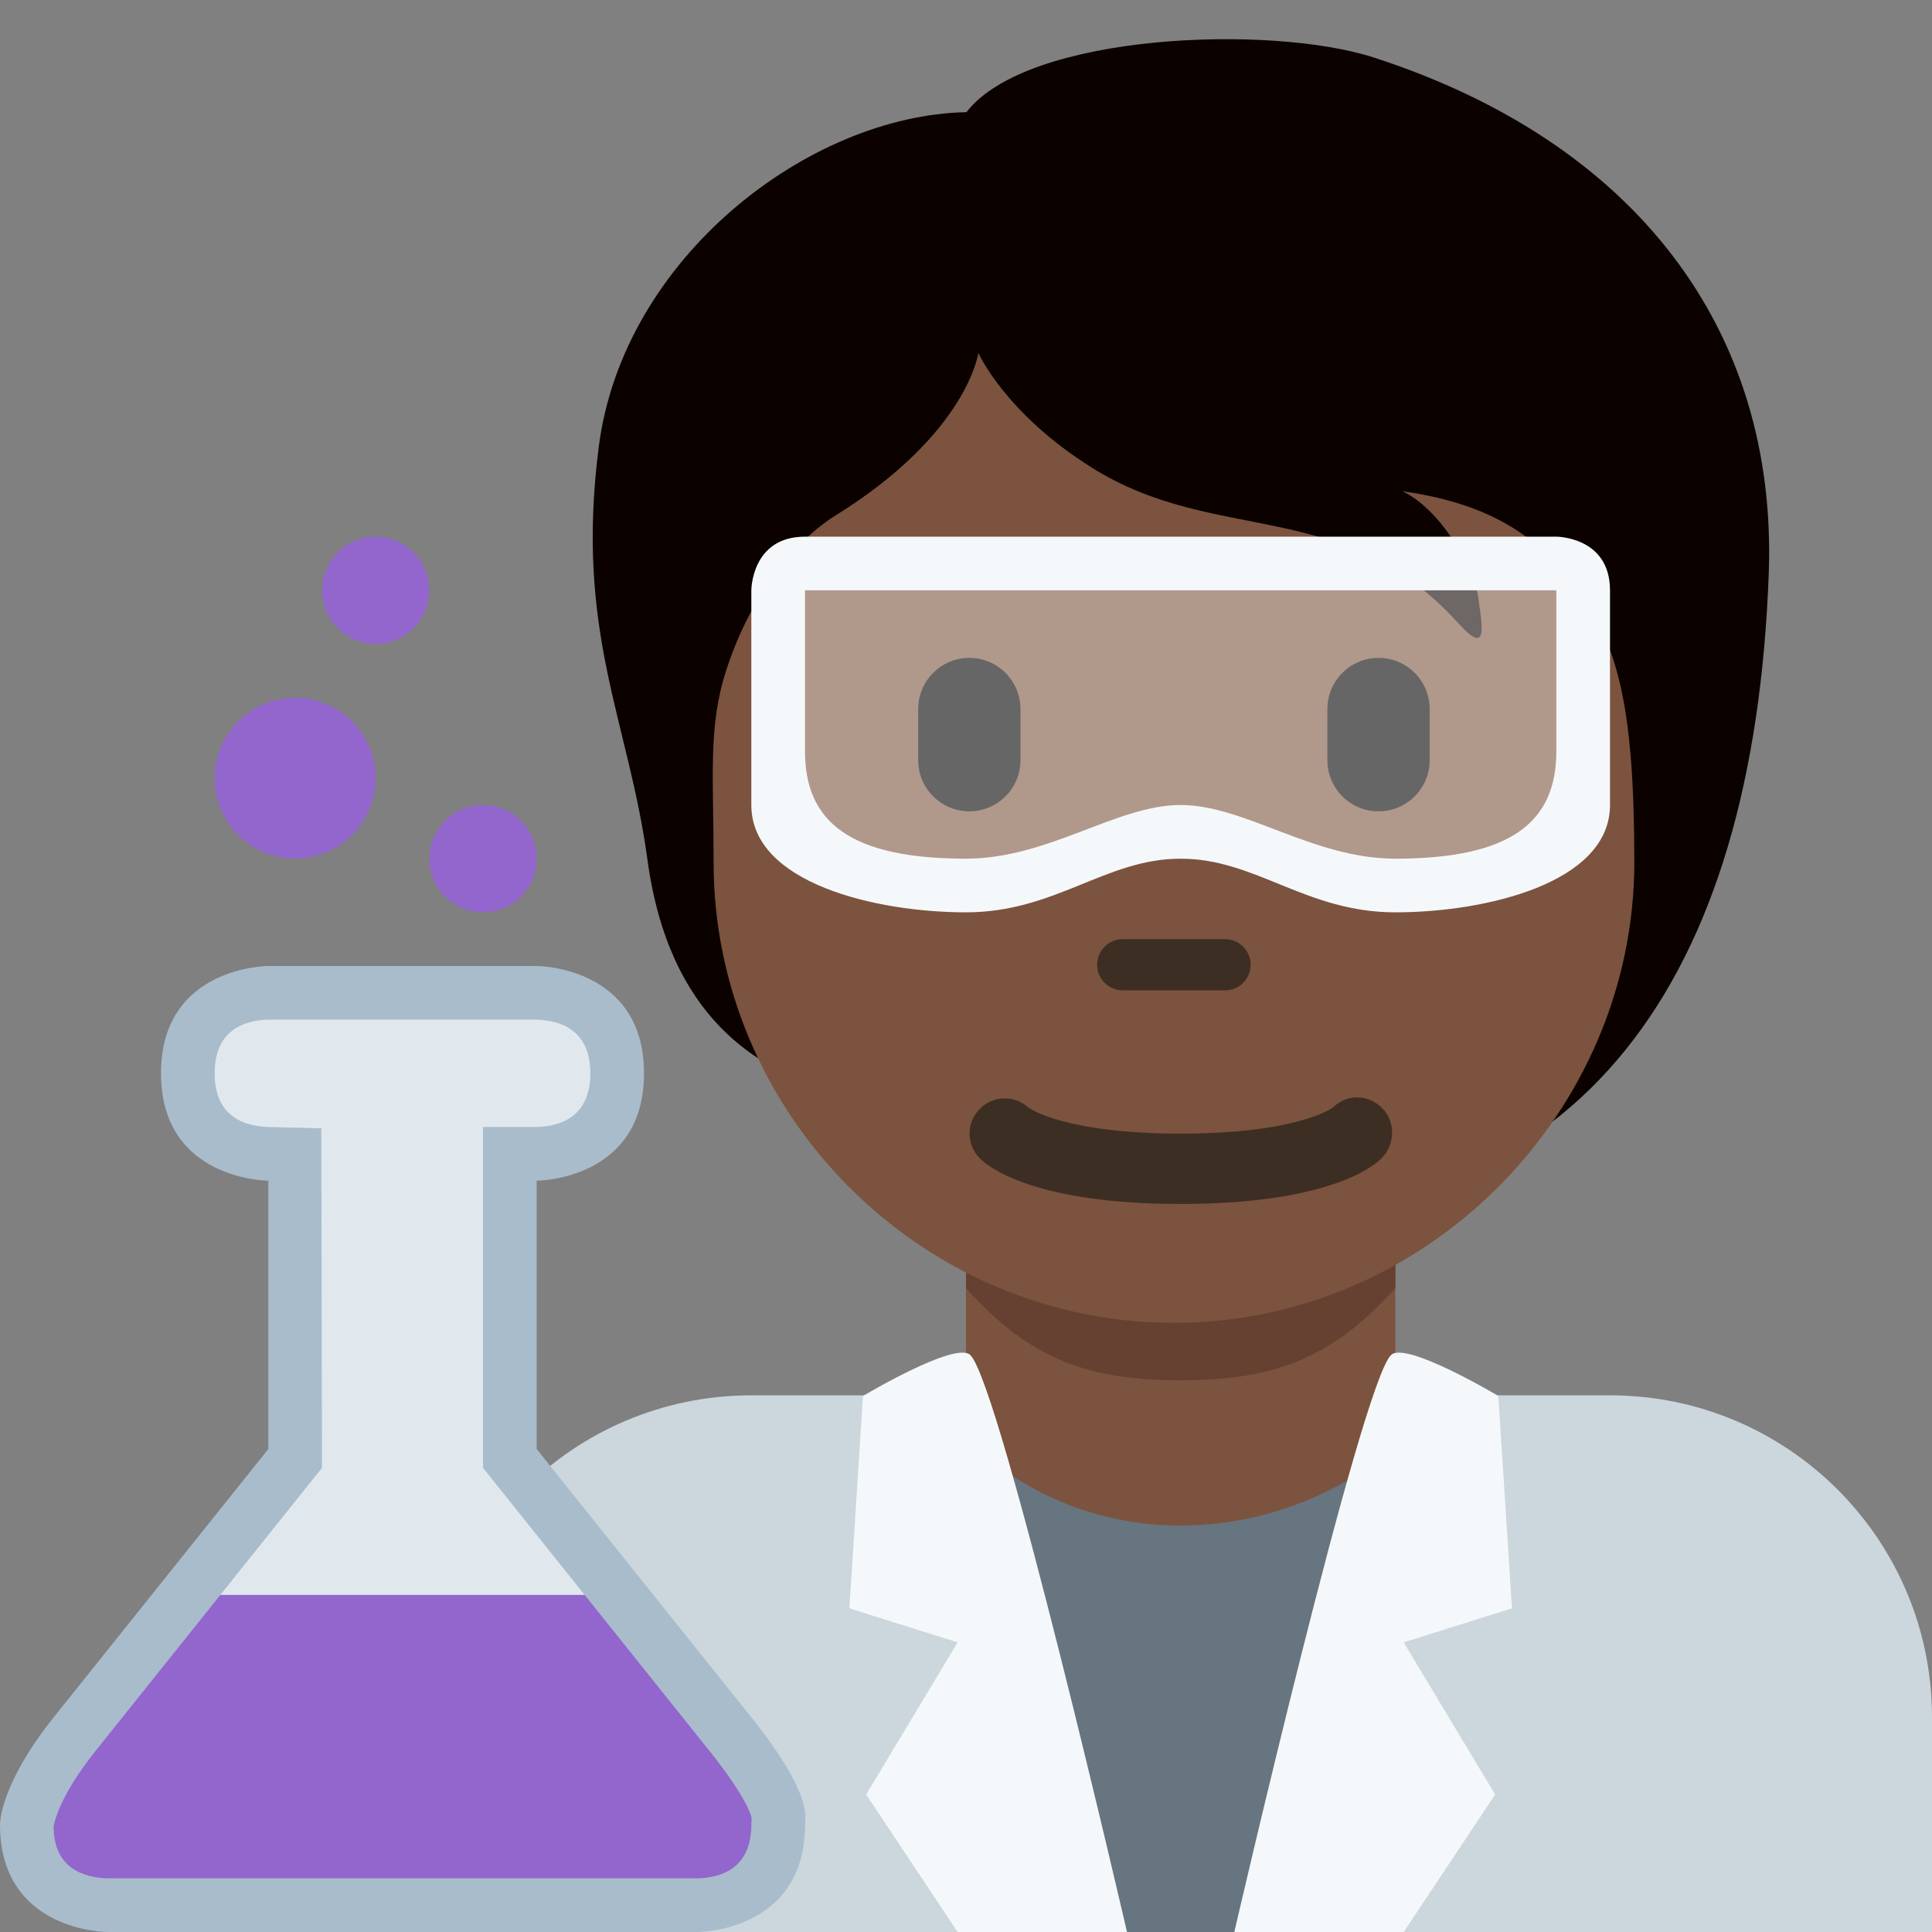 <svg viewBox="0 0 36 36" xmlns="http://www.w3.org/2000/svg"><rect x="0" y="0" width="36" height="36" fill="#808080" stroke="none"/><path d="m36 36v-4c0-3.314-2.686-6-6-6h-16c-3.313 0-6 2.686-6 6v4z" fill="#ccd6dd"/><path d="m18 27 4 4 4-4v-5h-8z" fill="#7c533e"/><path d="m18 24c1.216 1.374 2.355 1.719 3.996 1.719 1.639 0 2.787-.346 4.004-1.719v-4h-8z" fill="#664131"/><path d="m25.597 1.071c-1.925-.623-6.455-.453-7.588 1.019-2.944.057-6.398 2.718-6.851 6.228-.448 3.475.551 5.088.906 7.701.403 2.96 2.067 3.907 3.397 4.303 1.914 2.529 3.949 2.421 7.366 2.421 6.672 0 9.85-4.464 10.131-12.047.17-4.586-2.521-8.059-7.361-9.625z" fill="#0b0200"/><path d="m29.413 11.021c-.646-.894-1.472-1.614-3.284-1.868.68.311 1.331 1.387 1.416 1.982s.17 1.076-.368.481c-2.155-2.382-4.502-1.444-6.827-2.899-1.625-1.017-2.12-2.141-2.12-2.141s-.198 1.5-2.661 3.029c-.714.443-1.566 1.43-2.038 2.888-.34 1.048-.234 1.982-.234 3.578 0 4.66 3.841 8.578 8.578 8.578s8.578-3.953 8.578-8.578c0-2.899-.304-4.031-1.04-5.05z" fill="#7c533e"/><path d="m22.827 18.454h-1.906c-.263 0-.477-.213-.477-.477s.213-.477.477-.477h1.906c.263 0 .477.213.477.477s-.213.477-.477.477z" fill="#3d2e24"/><path d="m18.062 15.118c-.526 0-.953-.427-.953-.953v-.953c0-.526.427-.953.953-.953s.953.427.953.953v.953c0 .526-.427.953-.953.953zm7.625 0c-.526 0-.953-.427-.953-.953v-.953c0-.526.427-.953.953-.953s.953.427.953.953v.953c0 .526-.427.953-.953.953z"/><path d="m22 22.434c-2.754 0-3.6-.705-3.741-.848-.256-.256-.256-.671 0-.927.248-.248.646-.255.902-.023.052.037.721.487 2.839.487 2.2 0 2.836-.485 2.842-.49.256-.255.657-.243.913.015.256.256.242.683-.014.938-.141.143-.987.848-3.741.848" fill="#3d2e24"/><path d="m19.059 36-1.059-9.219s1.41 1.645 4 1.645 4.219-1.645 4.219-1.645l-1.223 9.219z" fill="#66757f"/><path d="m18.081 25.25c.566.566 2.919 10.75 2.919 10.75h-3.156l-1.704-2.562 1.704-2.835-2.017-.634.254-3.957s1.729-1.033 2-.762m7.838 0c-.566.566-2.919 10.75-2.919 10.75h3.156l1.704-2.562-1.704-2.835 2.017-.634-.254-3.957s-1.729-1.033-2-.762" fill="#f5f8fa"/><path d="m14.753 10.75h14.5v5.25h-14.5z" fill="#fff" opacity=".4"/><path d="m29 10h-14c-1 0-1 1-1 1v4c0 1.461 2.333 2 4 2s2.599-1 4-1 2.333 1 4 1 4-.539 4-2v-4c0-1-1-1-1-1zm0 4c0 1.325-.852 2-3 2-1.539 0-2.804-1-4-1s-2.461 1-4 1c-2.148 0-3-.675-3-2v-3h14z" fill="#f5f8fa"/><g fill="#9266cc"><circle cx="7" cy="11" r="1"/><circle cx="9" cy="16" r="1"/><circle cx="5.5" cy="14.5" r="1.5"/></g><path d="m10 18h-5s-2 0-2 2 2 2 2 2v5l-4 5c-.883 1.104-1 1.821-1 2 0 2 2 2 2 2h11s2 0 2-2c0-.134.153-.559-1-2l-4-5v-5s2 0 2-2-2-2-2-2z" fill="#a8bccc"/><path d="m9 27.351v-6.351h1c.449-.012 1-.194 1-1 0-.803-.547-.987-1.008-1h-4.992c-.45.012-1 .194-1 1s.55.988 1.012 1l.975.024.013 6.327-1.894 2.368 3.394 3.5 3.394-3.5z" fill="#e1e8ed"/><path d="m.999 34.034c.001.772.551.954 1.013.966h10.988c.449-.012 1-.194 1-1v-.041l.006-.082c0-.003-.055-.337-.787-1.252l-2.325-2.906h-6.788l-2.325 2.906c-.719.899-.782 1.404-.782 1.409z" fill="#9266cc"/></svg>